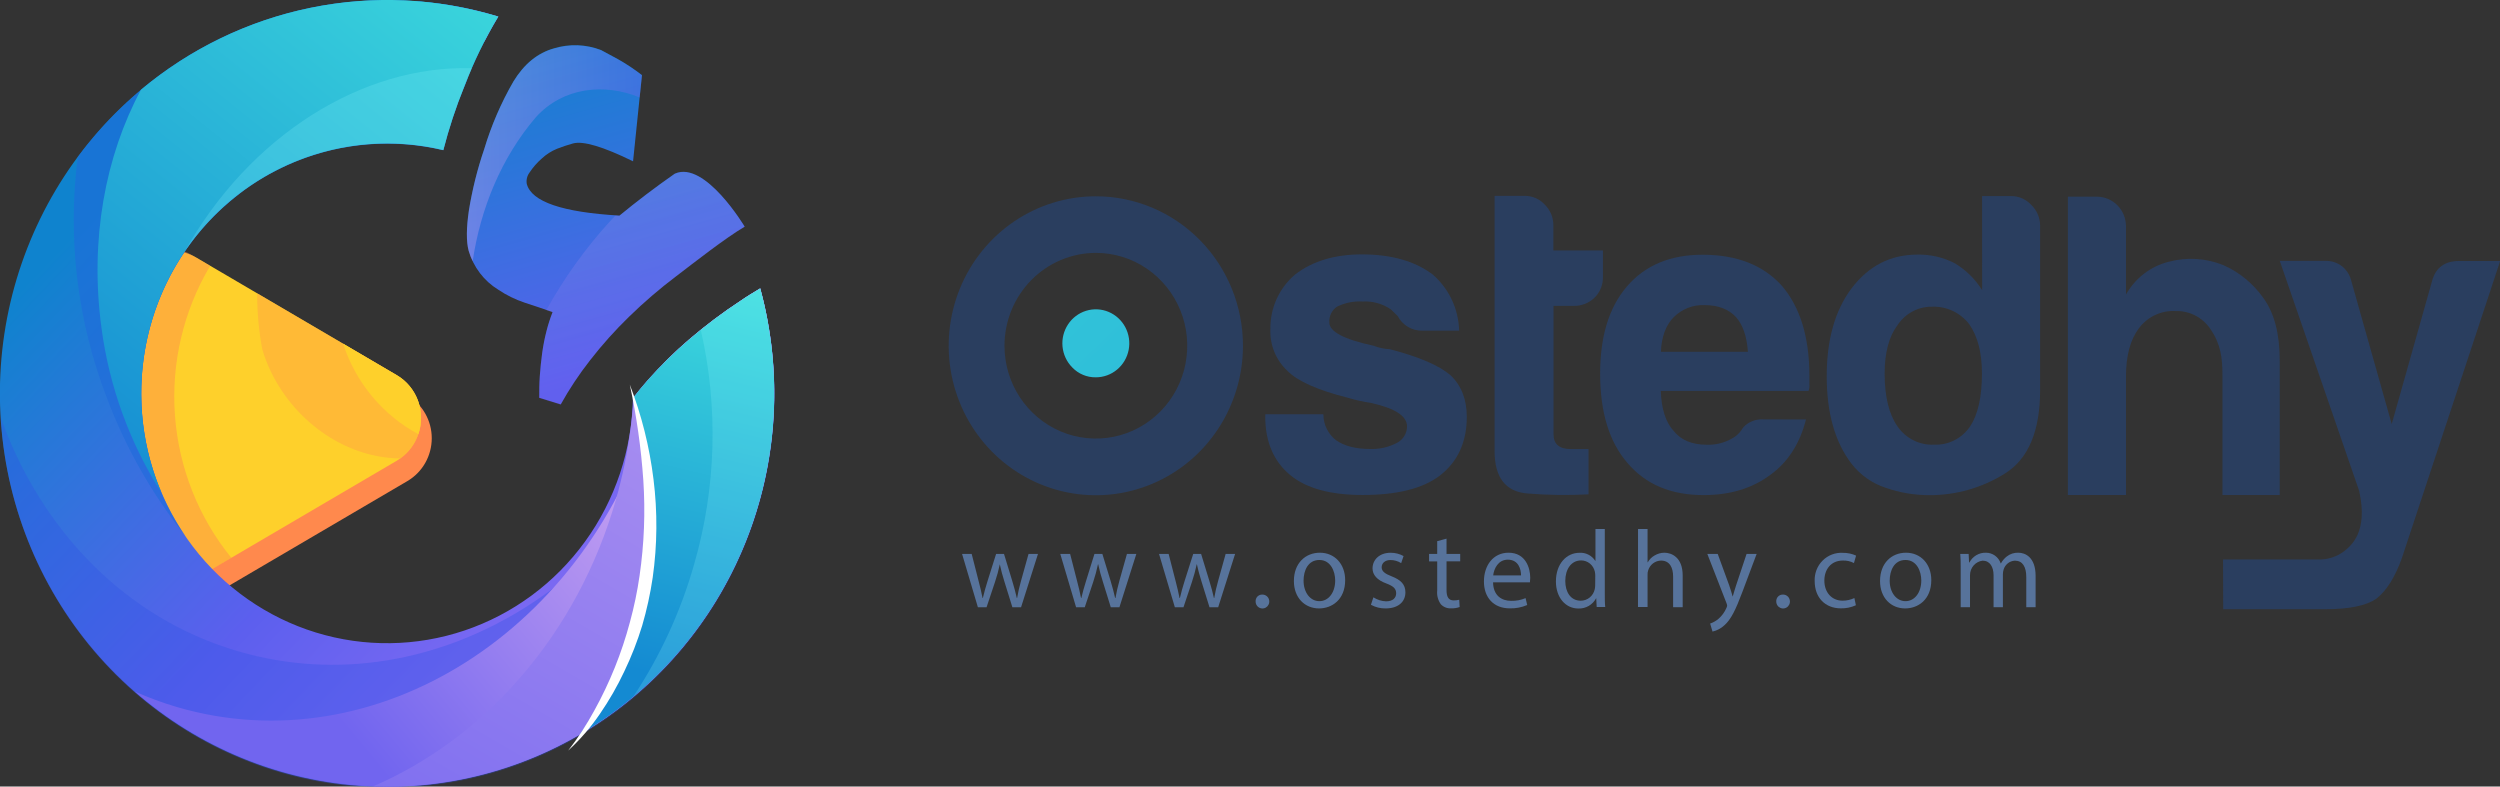 <svg width="178" height="56" viewBox="0 0 178 56" fill="none" xmlns="http://www.w3.org/2000/svg">
<rect x="0" y="0" width="178" height="56" fill="#333333" stroke="none"/>
<g clip-path="url(#clip0_7224_2547)">
<path d="M29.007 28.153L14.717 19.768C14.19 19.459 13.592 19.297 12.983 19.297C12.374 19.297 11.776 19.46 11.249 19.769C10.722 20.079 10.284 20.523 9.98 21.059C9.676 21.595 9.516 22.202 9.516 22.82V39.585C9.515 40.203 9.675 40.811 9.98 41.346C10.284 41.882 10.722 42.327 11.249 42.636C11.776 42.945 12.374 43.108 12.983 43.107C13.592 43.107 14.19 42.944 14.717 42.634L29.007 34.252C29.534 33.943 29.972 33.498 30.276 32.963C30.58 32.428 30.741 31.821 30.741 31.203C30.741 30.584 30.58 29.977 30.276 29.442C29.972 28.907 29.534 28.462 29.007 28.153Z" fill="#FF894D"/>
<path d="M28.242 26.71L13.949 18.325C13.421 18.016 12.824 17.853 12.215 17.854C11.606 17.854 11.008 18.017 10.482 18.326C9.955 18.635 9.517 19.08 9.213 19.616C8.909 20.152 8.749 20.759 8.75 21.377V38.142C8.749 38.76 8.909 39.368 9.213 39.903C9.517 40.439 9.955 40.884 10.482 41.193C11.008 41.502 11.606 41.666 12.215 41.666C12.824 41.666 13.421 41.503 13.949 41.194L28.242 32.809C28.769 32.5 29.206 32.055 29.511 31.52C29.815 30.985 29.975 30.378 29.975 29.76C29.975 29.142 29.815 28.534 29.511 27.999C29.206 27.464 28.769 27.019 28.242 26.71Z" fill="#FED02B"/>
<path opacity="0.46" d="M13.547 41.44L16.478 39.725C14.133 36.847 12.728 33.299 12.456 29.574C12.184 25.848 13.06 22.128 14.962 18.931L13.556 18.102C13.07 17.82 12.52 17.672 11.961 17.674C11.402 17.675 10.852 17.826 10.368 18.111C9.884 18.395 9.482 18.804 9.202 19.296C8.922 19.788 8.774 20.346 8.773 20.914V38.633C8.776 39.2 8.925 39.756 9.205 40.246C9.485 40.736 9.886 41.143 10.368 41.427C10.851 41.71 11.399 41.861 11.956 41.863C12.514 41.865 13.062 41.719 13.547 41.44Z" fill="#FF894D"/>
<path opacity="0.61" d="M28.243 26.71L18.313 20.886C18.309 22.22 18.43 23.552 18.673 24.864C19.933 29.128 23.942 32.58 28.493 32.643C28.971 32.304 29.357 31.848 29.616 31.318C29.875 30.787 29.997 30.198 29.972 29.607C29.947 29.015 29.775 28.439 29.473 27.933C29.171 27.427 28.748 27.006 28.243 26.71Z" fill="#FFAC3E"/>
<path d="M52.712 21.434C51.447 22.265 50.235 23.175 49.083 24.161C48.025 25.064 47.031 26.041 46.107 27.084C45.736 27.505 45.39 27.925 45.063 28.348C44.995 32.025 43.806 35.59 41.66 38.552C39.515 41.515 36.518 43.728 33.082 44.888C29.647 46.048 25.942 46.098 22.478 45.03C19.013 43.962 15.96 41.829 13.739 38.925C11.517 36.021 10.236 32.489 10.073 28.815C9.909 25.141 10.871 21.505 12.826 18.41C14.78 15.314 17.631 12.91 20.987 11.529C24.342 10.147 28.036 9.857 31.561 10.697C31.957 9.153 32.457 7.637 33.057 6.162C33.715 4.434 34.524 2.769 35.476 1.189C29.62 -0.594 23.347 -0.349 17.643 1.885C11.938 4.119 7.127 8.217 3.965 13.532C0.804 18.848 -0.529 25.081 0.177 31.25C0.882 37.42 3.587 43.176 7.864 47.613C12.142 52.05 17.75 54.917 23.806 55.763C29.863 56.609 36.024 55.385 41.322 52.285C46.619 49.185 50.752 44.383 53.07 38.636C55.388 32.889 55.76 26.522 54.127 20.537C53.649 20.823 53.171 21.117 52.712 21.434Z" fill="url(#paint0_linear_7224_2547)"/>
<path opacity="0.33" d="M54.125 20.537C53.647 20.823 53.171 21.109 52.718 21.423C52.316 21.686 51.925 21.96 51.539 22.235C51.367 23.082 51.161 23.931 50.921 24.781C46.333 40.868 31.119 50.533 16.936 46.364C8.882 44.012 2.89 37.681 0.055 29.722C0.281 33.646 1.319 37.477 3.099 40.967C4.879 44.456 7.362 47.526 10.386 49.977C13.411 52.427 16.909 54.204 20.654 55.191C24.399 56.177 28.306 56.352 32.122 55.704C35.938 55.056 39.577 53.599 42.802 51.428C46.027 49.258 48.766 46.421 50.841 43.104C52.917 39.788 54.282 36.064 54.847 32.176C55.413 28.288 55.167 24.322 54.125 20.537Z" fill="#2E54E5"/>
<path d="M54.126 20.537C53.648 20.823 53.173 21.109 52.72 21.423C51.455 22.253 50.243 23.164 49.091 24.149C48.444 24.708 47.833 25.279 47.257 25.864C47.069 26.826 46.84 27.789 46.568 28.753C41.988 44.843 26.775 54.506 12.591 50.339C11.575 50.039 10.579 49.673 9.609 49.242C14.092 53.144 19.69 55.482 25.579 55.91C31.468 56.339 37.336 54.835 42.321 51.621C47.306 48.407 51.143 43.652 53.268 38.056C55.393 32.461 55.694 26.32 54.126 20.537Z" fill="url(#paint1_linear_7224_2547)"/>
<path d="M34.482 2.964C34.805 2.33 35.137 1.732 35.48 1.178C33.623 0.615 31.713 0.252 29.781 0.095C31.449 0.869 33.026 1.831 34.482 2.964Z" fill="url(#paint2_linear_7224_2547)"/>
<path d="M54.128 20.537C53.65 20.823 53.174 21.109 52.721 21.423C51.456 22.253 50.244 23.164 49.092 24.149C48.034 25.052 47.04 26.029 46.116 27.073C45.759 27.479 45.427 27.885 45.109 28.288C45.081 28.762 45.042 29.234 44.991 29.717C44.963 30.031 44.923 30.343 44.878 30.648C44.659 32.298 44.321 33.93 43.866 35.529C41.106 45.221 34.49 52.58 26.562 55.989C26.897 55.989 27.235 56.009 27.575 56.009C31.821 56.006 36.008 55.007 39.812 53.09C43.615 51.172 46.931 48.389 49.501 44.955C52.071 41.522 53.825 37.532 54.628 33.297C55.431 29.061 55.259 24.694 54.128 20.537Z" fill="url(#paint3_linear_7224_2547)"/>
<path opacity="0.6" d="M10.06 28.008C10.057 25.264 10.681 22.558 11.882 20.1C13.082 17.642 14.828 15.501 16.98 13.845C18.974 11.511 21.433 9.634 24.194 8.338C26.956 7.042 29.956 6.357 32.998 6.328L33.065 6.157C33.139 5.971 33.215 5.788 33.288 5.605C33.362 3.972 33.526 2.344 33.777 0.73C28.579 -0.495 23.143 -0.16 18.129 1.695C13.115 3.55 8.739 6.844 5.534 11.178C4.794 16.974 5.505 22.866 7.601 28.308C8.94 31.874 10.829 35.201 13.199 38.162C11.152 35.185 10.056 31.64 10.06 28.008Z" fill="#1F6BDB"/>
<path d="M48.059 12.358C50.202 11.415 53.021 16.136 53.021 16.136C51.671 16.922 49.364 18.731 48.157 19.654C46.973 20.547 45.846 21.515 44.782 22.552C43.789 23.518 42.863 24.553 42.011 25.649C41.235 26.64 40.537 27.691 39.923 28.793L38.396 28.322C38.396 27.83 38.396 27.31 38.435 26.764C38.475 26.218 38.528 25.672 38.604 25.127C38.677 24.598 38.78 24.074 38.913 23.558C39.029 23.103 39.173 22.656 39.344 22.22C38.652 21.978 37.989 21.754 37.355 21.549C36.694 21.329 36.065 21.021 35.484 20.631C34.46 20.007 33.705 19.014 33.369 17.85C33.194 17.199 33.2 16.239 33.386 14.97C33.626 13.492 33.989 12.038 34.472 10.623C34.977 8.938 35.676 7.318 36.553 5.799C37.313 4.551 38.278 3.764 39.448 3.438C40.547 3.106 41.723 3.149 42.795 3.561C43.054 3.696 43.451 3.911 43.985 4.204C44.586 4.542 45.161 4.924 45.707 5.347L45.074 11.486C42.944 10.44 41.517 10.016 40.795 10.214C40.414 10.32 40.039 10.445 39.67 10.589C39.263 10.753 38.889 10.992 38.568 11.294C38.235 11.584 37.944 11.919 37.701 12.289C37.615 12.403 37.553 12.533 37.52 12.673C37.486 12.812 37.482 12.957 37.507 13.098C37.846 14.365 40.045 15.115 44.104 15.35C45.347 14.327 46.652 13.337 48.019 12.38" fill="url(#paint4_linear_7224_2547)"/>
<path d="M10.055 28.008C10.054 25.326 10.65 22.678 11.798 20.263C12.946 17.848 14.617 15.729 16.686 14.062C18.755 12.396 21.168 11.227 23.744 10.643C26.321 10.058 28.994 10.073 31.564 10.686C31.96 9.141 32.461 7.626 33.06 6.151C33.718 4.422 34.528 2.758 35.48 1.178C31.143 -0.142 26.554 -0.357 22.116 0.552C17.678 1.461 13.529 3.466 10.036 6.391C7.504 11.092 6.378 17.059 7.222 23.321C7.773 27.511 9.23 31.525 11.49 35.075C10.539 32.844 10.05 30.439 10.055 28.008Z" fill="url(#paint5_linear_7224_2547)"/>
<path d="M54.126 20.537C53.648 20.823 53.173 21.109 52.72 21.423C51.455 22.253 50.243 23.164 49.091 24.149C48.033 25.052 47.038 26.029 46.115 27.073C45.746 27.49 45.403 27.91 45.077 28.328C45.461 29.684 45.751 31.066 45.943 32.463C46.987 40.099 45.082 47.292 41.273 52.291C46.583 49.2 50.729 44.402 53.056 38.652C55.384 32.902 55.76 26.528 54.126 20.537Z" fill="url(#paint6_linear_7224_2547)"/>
<path d="M40.453 53.443C41.15 52.543 41.774 51.588 42.318 50.585C43.415 48.604 44.266 46.492 44.85 44.298C45.149 43.208 45.379 42.099 45.539 40.98C45.865 38.732 45.954 36.456 45.804 34.189C45.646 31.901 45.324 29.626 44.842 27.385C45.679 29.55 46.246 31.813 46.529 34.121C46.82 36.446 46.801 38.8 46.473 41.12C46.302 42.279 46.051 43.425 45.722 44.549C45.381 45.663 44.957 46.75 44.453 47.798C43.957 48.853 43.377 49.864 42.718 50.822C42.066 51.782 41.306 52.662 40.453 53.443Z" fill="white"/>
<path opacity="0.19" d="M31.57 10.686C31.967 9.142 32.467 7.626 33.067 6.151C33.245 5.701 33.423 5.27 33.601 4.856C25.82 4.628 17.764 9.629 13.094 18.002C15.084 15.028 17.915 12.736 21.214 11.43C24.512 10.124 28.123 9.865 31.57 10.686Z" fill="#92FAFF"/>
<path d="M29.786 30.914C30.052 30.141 30.045 29.298 29.764 28.53C29.483 27.762 28.946 27.118 28.247 26.71L24.43 24.47C25.328 27.241 27.247 29.55 29.786 30.914Z" fill="#FED02B"/>
<path opacity="0.19" d="M54.129 20.537C53.651 20.823 53.176 21.109 52.723 21.423C51.727 22.08 50.779 22.769 49.896 23.484C51.157 28.992 50.995 34.739 49.426 40.165C48.475 43.519 47.014 46.701 45.094 49.596C49.204 46.158 52.245 41.584 53.849 36.426C55.453 31.269 55.55 25.75 54.129 20.537Z" fill="#92FAFF"/>
<path opacity="0.35" d="M45.545 6.937L45.709 5.365C45.163 4.942 44.587 4.56 43.987 4.222C43.452 3.928 43.056 3.714 42.797 3.579C41.724 3.166 40.548 3.123 39.449 3.456C38.279 3.78 37.314 4.567 36.555 5.816C35.677 7.336 34.978 8.955 34.473 10.64C33.99 12.055 33.627 13.51 33.387 14.987C33.2 16.256 33.194 17.216 33.37 17.868C33.441 18.122 33.535 18.369 33.652 18.605C34.214 14.85 35.683 11.241 38.153 8.346C40.102 6.199 43.03 5.908 45.545 6.937Z" fill="url(#paint7_linear_7224_2547)"/>
<path opacity="0.2" d="M38.897 22.081L39.341 22.235C39.17 22.671 39.026 23.118 38.911 23.573C38.778 24.089 38.675 24.613 38.602 25.142C38.526 25.687 38.469 26.236 38.433 26.779C38.396 27.322 38.385 27.845 38.393 28.337L39.921 28.808C40.534 27.706 41.232 26.655 42.008 25.665C42.86 24.568 43.786 23.533 44.779 22.567C45.843 21.53 46.971 20.562 48.155 19.669C49.376 18.746 51.668 16.937 53.019 16.151C53.019 16.151 50.205 11.43 48.056 12.373L48.014 12.401C46.647 13.354 45.342 14.344 44.098 15.37L43.817 15.353L43.485 15.696C41.713 17.633 40.173 19.776 38.897 22.081Z" fill="url(#paint8_linear_7224_2547)"/>
<path d="M90.089 29.496H94.224C94.224 29.856 94.306 30.211 94.465 30.533C94.623 30.855 94.852 31.135 95.135 31.351C95.743 31.768 96.542 31.968 97.566 31.968C98.221 31.989 98.87 31.84 99.454 31.537C99.67 31.428 99.853 31.261 99.981 31.054C100.11 30.847 100.179 30.607 100.182 30.362C100.182 29.623 99.331 29.067 97.628 28.693C97.072 28.61 96.523 28.487 95.985 28.325C93.841 27.784 92.398 27.15 91.67 26.41C91.265 26.034 90.946 25.573 90.736 25.059C90.525 24.545 90.428 23.991 90.452 23.435C90.44 22.693 90.593 21.958 90.898 21.285C91.203 20.611 91.653 20.016 92.215 19.542C93.433 18.602 95.014 18.113 96.958 18.113C99.071 18.113 100.745 18.593 102.005 19.542C102.579 20.037 103.043 20.649 103.368 21.338C103.693 22.028 103.87 22.779 103.89 23.543H101.274C100.913 23.552 100.556 23.459 100.245 23.274C99.933 23.088 99.679 22.819 99.51 22.494L99.023 22.023C98.432 21.621 97.728 21.427 97.017 21.468C96.388 21.429 95.759 21.556 95.192 21.837C95.013 21.958 94.869 22.124 94.773 22.319C94.678 22.514 94.634 22.731 94.646 22.949C94.646 23.615 95.695 24.169 97.808 24.618C98.176 24.764 98.566 24.847 98.961 24.864C101.032 25.404 102.475 26.024 103.279 26.718C104.056 27.459 104.435 28.447 104.435 29.682C104.435 31.491 103.783 32.894 102.489 33.883C101.274 34.795 99.451 35.243 97.017 35.243C94.708 35.243 92.989 34.763 91.85 33.814C90.71 32.866 90.086 31.485 90.086 29.676L90.089 29.496Z" fill="#2A3E5F"/>
<path d="M113.104 35.196C111.655 35.274 110.203 35.254 108.757 35.136C107.19 35.01 106.414 33.992 106.414 32.109V13.947H108.605C108.867 13.95 109.125 14.007 109.363 14.115C109.602 14.223 109.816 14.38 109.992 14.576C110.188 14.768 110.343 14.998 110.448 15.254C110.552 15.509 110.604 15.783 110.6 16.059V17.834H114.128V19.692C114.138 19.973 114.089 20.254 113.985 20.515C113.88 20.777 113.721 21.012 113.52 21.206C113.125 21.582 112.601 21.787 112.06 21.778H110.611V30.923C110.611 31.617 111.022 31.972 111.826 31.972H113.104V35.196Z" fill="#2A3E5F"/>
<path d="M128.586 29.868C128.145 31.598 127.294 32.916 126.032 33.821C124.768 34.764 123.188 35.25 121.289 35.25C118.976 35.25 117.168 34.492 115.876 32.963C114.585 31.48 113.93 29.365 113.93 26.602C113.93 23.961 114.554 21.906 115.814 20.423C117.108 18.894 118.909 18.137 121.227 18.137C123.665 18.137 125.55 18.878 126.881 20.36C128.175 21.884 128.824 24.006 128.828 26.725V27.405C128.841 27.552 128.819 27.699 128.766 27.836H118.248C118.293 29.117 118.597 30.06 119.159 30.677C119.691 31.343 120.481 31.666 121.531 31.666C122.146 31.686 122.755 31.537 123.294 31.234C123.558 31.099 123.787 30.903 123.964 30.663C124.075 30.463 124.231 30.294 124.42 30.168C124.752 29.945 125.147 29.836 125.545 29.86L128.586 29.868ZM124.451 25.05C124.375 23.938 124.085 23.121 123.607 22.581C123.075 22.009 122.33 21.723 121.356 21.723C120.953 21.708 120.551 21.776 120.175 21.923C119.799 22.071 119.456 22.294 119.168 22.581C118.605 23.152 118.301 23.984 118.256 25.05H124.451Z" fill="#2A3E5F"/>
<path d="M141.124 13.961H143.188C143.462 13.959 143.734 14.015 143.985 14.127C144.236 14.239 144.461 14.403 144.645 14.61C144.838 14.798 144.991 15.023 145.096 15.273C145.201 15.522 145.255 15.79 145.256 16.061V27.779C145.256 30.7 144.412 32.674 142.761 33.709C141.137 34.731 139.262 35.267 137.351 35.255C136.298 35.255 135.252 35.077 134.257 34.729C133.297 34.416 132.45 33.819 131.826 33.014C130.656 31.488 130.062 29.416 130.062 26.779C130.062 24.184 130.656 22.097 131.826 20.537C133.042 18.931 134.602 18.128 136.507 18.128C137.435 18.106 138.355 18.318 139.182 18.745C139.972 19.218 140.64 19.875 141.129 20.663L141.124 13.961ZM135.104 30.362C135.396 30.785 135.788 31.127 136.246 31.353C136.703 31.58 137.209 31.686 137.717 31.66C138.216 31.68 138.712 31.572 139.158 31.345C139.605 31.118 139.988 30.78 140.271 30.362C140.834 29.505 141.115 28.247 141.115 26.596C141.115 25.113 140.811 23.94 140.204 23.075C139.894 22.675 139.495 22.354 139.041 22.139C138.586 21.924 138.088 21.821 137.587 21.837C137.098 21.826 136.614 21.94 136.18 22.17C135.746 22.399 135.376 22.736 135.104 23.149C134.496 23.955 134.186 25.112 134.186 26.596C134.186 28.247 134.496 29.496 135.104 30.362Z" fill="#2A3E5F"/>
<path d="M154.897 22.146C154.395 22.119 153.893 22.218 153.437 22.433C152.981 22.649 152.584 22.976 152.281 23.383C151.673 24.201 151.37 25.344 151.37 26.782V35.244H147.234V14.004H149.302C149.85 14.005 150.375 14.227 150.762 14.621C151.15 15.014 151.368 15.548 151.37 16.104V20.974C151.698 20.387 152.142 19.875 152.675 19.471C153.207 19.066 153.817 18.779 154.464 18.625C155.735 18.295 157.076 18.382 158.295 18.874C159.44 19.378 160.428 20.189 161.153 21.22C161.935 22.292 162.315 23.769 162.315 25.67V35.244H158.239V26.719C158.239 25.484 158.118 24.509 157.395 23.444C157.12 23.031 156.747 22.696 156.31 22.469C155.873 22.242 155.387 22.131 154.897 22.146Z" fill="#2A3E5F"/>
<path d="M158.281 39.833H164.993C165.679 39.868 166.355 39.66 166.906 39.244C167.379 38.858 168.631 37.907 167.975 34.958L162.321 18.576H165.637C166.031 18.575 166.415 18.704 166.73 18.943C167.045 19.183 167.275 19.521 167.384 19.905L170.29 30.193L173.148 20.062C173.393 19.073 174.046 18.582 175.095 18.582H178.012L171.016 39.73C170.532 41.088 169.922 42.062 169.193 42.631C168.465 43.125 167.263 43.374 165.606 43.374H158.292L158.281 39.833Z" fill="#2A3E5F"/>
<path d="M78.026 18.005C79.312 18.005 80.57 18.393 81.641 19.119C82.71 19.846 83.544 20.878 84.037 22.086C84.529 23.294 84.658 24.623 84.407 25.905C84.156 27.187 83.536 28.365 82.626 29.29C81.716 30.214 80.557 30.844 79.295 31.099C78.033 31.354 76.725 31.223 75.536 30.723C74.347 30.222 73.331 29.375 72.615 28.288C71.9 27.201 71.519 25.923 71.519 24.615C71.521 22.863 72.207 21.183 73.427 19.944C74.647 18.705 76.301 18.008 78.026 18.005ZM78.026 13.976C75.953 13.975 73.928 14.599 72.204 15.768C70.481 16.937 69.138 18.599 68.345 20.544C67.552 22.489 67.344 24.629 67.748 26.694C68.152 28.759 69.15 30.655 70.615 32.144C72.08 33.632 73.947 34.646 75.98 35.057C78.012 35.467 80.119 35.256 82.033 34.45C83.947 33.645 85.583 32.28 86.734 30.529C87.885 28.779 88.499 26.721 88.499 24.615C88.499 21.794 87.395 19.087 85.431 17.092C83.467 15.097 80.803 13.976 78.026 13.976Z" fill="#2A3E5F"/>
<path d="M69.184 39.44L69.676 41.368C69.786 41.791 69.884 42.186 69.957 42.577H69.98C70.067 42.192 70.188 41.786 70.312 41.377L70.922 39.44H71.485L72.064 41.337C72.202 41.791 72.312 42.194 72.396 42.577H72.419C72.49 42.162 72.584 41.751 72.7 41.346L73.232 39.44H73.904L72.7 43.235H72.081L71.518 41.423C71.386 41.014 71.275 40.598 71.186 40.177C71.098 40.602 70.984 41.02 70.846 41.431L70.244 43.235H69.625L68.5 39.44H69.184Z" fill="#57739B"/>
<path d="M76.193 39.44L76.688 41.368C76.795 41.791 76.896 42.186 76.969 42.577H76.992C77.076 42.192 77.2 41.786 77.323 41.377L77.925 39.44H78.488L79.068 41.337C79.205 41.791 79.312 42.194 79.397 42.577H79.422C79.493 42.162 79.587 41.751 79.703 41.346L80.238 39.44H80.907L79.703 43.235H79.087L78.525 41.423C78.393 41.014 78.282 40.598 78.193 40.177H78.176C78.087 40.601 77.974 41.02 77.838 41.431L77.236 43.235H76.617L75.492 39.44H76.193Z" fill="#57739B"/>
<path d="M83.207 39.44L83.702 41.368C83.809 41.791 83.91 42.186 83.983 42.577H84.009C84.093 42.192 84.217 41.786 84.341 41.377L84.957 39.44H85.519L86.099 41.337C86.24 41.791 86.346 42.194 86.431 42.577H86.453C86.524 42.162 86.618 41.751 86.735 41.346L87.266 39.44H87.939L86.735 43.235H86.116L85.553 41.423C85.424 41 85.314 40.626 85.221 40.177H85.207C85.118 40.602 85.004 41.02 84.867 41.431L84.265 43.235H83.649L82.523 39.44H83.207Z" fill="#57739B"/>
<path d="M89.4 42.829C89.395 42.765 89.404 42.7 89.426 42.64C89.447 42.58 89.481 42.524 89.524 42.478C89.568 42.431 89.621 42.395 89.679 42.37C89.738 42.345 89.8 42.333 89.864 42.334C89.961 42.33 90.057 42.355 90.14 42.407C90.223 42.458 90.289 42.533 90.329 42.623C90.369 42.713 90.382 42.813 90.366 42.911C90.35 43.008 90.305 43.098 90.238 43.17C90.171 43.241 90.085 43.291 89.99 43.312C89.895 43.333 89.796 43.324 89.706 43.288C89.615 43.251 89.538 43.188 89.483 43.106C89.429 43.024 89.4 42.928 89.4 42.829Z" fill="#57739B"/>
<path d="M95.776 41.305C95.776 42.709 94.82 43.32 93.917 43.32C92.907 43.32 92.125 42.569 92.125 41.368C92.125 40.099 92.944 39.353 93.979 39.353C95.014 39.353 95.776 40.145 95.776 41.305ZM92.814 41.346C92.814 42.177 93.284 42.803 93.939 42.803C94.595 42.803 95.065 42.186 95.065 41.331C95.065 40.688 94.75 39.871 93.939 39.871C93.129 39.871 92.814 40.625 92.814 41.346Z" fill="#57739B"/>
<path d="M97.787 42.529C98.055 42.704 98.365 42.803 98.684 42.815C99.176 42.815 99.407 42.566 99.407 42.243C99.407 41.92 99.216 41.734 98.715 41.546C98.043 41.303 97.725 40.925 97.725 40.471C97.725 39.859 98.211 39.356 99.013 39.356C99.334 39.354 99.651 39.435 99.933 39.591L99.764 40.094C99.534 39.95 99.269 39.874 98.999 39.874C98.597 39.874 98.374 40.111 98.374 40.391C98.374 40.671 98.597 40.845 99.083 41.034C99.733 41.286 100.065 41.606 100.065 42.177C100.065 42.843 99.556 43.32 98.659 43.32C98.293 43.327 97.931 43.237 97.609 43.06L97.787 42.529Z" fill="#57739B"/>
<path d="M102.993 38.351V39.439H103.967V39.965H102.993V42.011C102.993 42.483 103.126 42.749 103.503 42.749C103.635 42.751 103.768 42.735 103.896 42.703L103.927 43.22C103.734 43.289 103.53 43.321 103.325 43.315C103.19 43.323 103.054 43.302 102.928 43.253C102.801 43.204 102.686 43.127 102.591 43.029C102.386 42.745 102.292 42.393 102.329 42.043V39.971H101.75V39.439H102.329V38.531L102.993 38.351Z" fill="#57739B"/>
<path d="M106.306 41.463C106.32 42.397 106.908 42.78 107.586 42.78C107.941 42.791 108.294 42.725 108.621 42.586L108.737 43.077C108.344 43.246 107.92 43.327 107.493 43.315C106.345 43.315 105.656 42.546 105.656 41.4C105.656 40.254 106.32 39.353 107.409 39.353C108.63 39.353 108.953 40.445 108.953 41.142C108.951 41.25 108.944 41.356 108.931 41.463H106.306ZM108.298 40.968C108.298 40.531 108.121 39.848 107.355 39.848C106.669 39.848 106.368 40.491 106.315 40.968H108.298Z" fill="#57739B"/>
<path d="M114.261 37.667V42.24C114.261 42.577 114.261 42.963 114.292 43.22H113.684L113.651 42.583C113.529 42.816 113.344 43.009 113.119 43.141C112.893 43.272 112.636 43.336 112.376 43.326C111.473 43.326 110.781 42.551 110.781 41.399C110.781 40.136 111.544 39.359 112.455 39.359C112.676 39.344 112.896 39.389 113.094 39.49C113.292 39.59 113.459 39.742 113.58 39.93H113.597V37.667H114.261ZM113.583 40.985C113.583 40.889 113.573 40.793 113.552 40.699C113.503 40.473 113.379 40.27 113.201 40.125C113.023 39.98 112.801 39.901 112.573 39.902C111.87 39.902 111.448 40.528 111.448 41.368C111.448 42.134 111.816 42.771 112.551 42.771C112.784 42.77 113.011 42.688 113.192 42.538C113.373 42.389 113.498 42.18 113.547 41.948C113.568 41.854 113.578 41.758 113.577 41.662L113.583 40.985Z" fill="#57739B"/>
<path d="M116.628 37.667H117.306V40.036H117.32C117.435 39.832 117.603 39.664 117.806 39.55C118.017 39.424 118.257 39.356 118.501 39.353C119.002 39.353 119.807 39.667 119.807 40.976V43.234H119.126V41.056C119.126 40.445 118.904 39.913 118.262 39.913C118.058 39.918 117.861 39.987 117.697 40.111C117.534 40.235 117.413 40.407 117.351 40.605C117.315 40.711 117.3 40.822 117.306 40.934V43.22H116.625L116.628 37.667Z" fill="#57739B"/>
<path d="M122.302 39.44L123.121 41.683C123.205 41.934 123.298 42.232 123.36 42.46H123.374C123.444 42.232 123.52 41.943 123.613 41.669L124.356 39.44H125.073L124.058 42.146C123.571 43.446 123.239 44.112 122.775 44.521C122.537 44.742 122.246 44.897 121.931 44.969L121.762 44.398C121.979 44.323 122.18 44.209 122.356 44.061C122.598 43.851 122.791 43.588 122.918 43.292C122.946 43.24 122.964 43.184 122.972 43.126C122.967 43.064 122.951 43.003 122.927 42.946L121.562 39.44H122.302Z" fill="#57739B"/>
<path d="M126.47 42.829C126.465 42.765 126.474 42.7 126.496 42.64C126.517 42.58 126.551 42.524 126.595 42.478C126.638 42.431 126.691 42.395 126.749 42.37C126.808 42.345 126.871 42.333 126.934 42.334C127.031 42.33 127.127 42.355 127.21 42.407C127.293 42.458 127.359 42.533 127.399 42.623C127.44 42.713 127.453 42.813 127.436 42.911C127.42 43.008 127.376 43.098 127.309 43.17C127.242 43.241 127.155 43.291 127.06 43.312C126.965 43.333 126.866 43.324 126.776 43.288C126.686 43.251 126.608 43.188 126.554 43.106C126.499 43.024 126.47 42.928 126.47 42.829Z" fill="#57739B"/>
<path d="M132.139 43.094C131.802 43.247 131.436 43.322 131.067 43.314C129.942 43.314 129.205 42.537 129.205 41.377C129.193 41.106 129.237 40.837 129.334 40.585C129.43 40.333 129.578 40.105 129.768 39.915C129.957 39.725 130.184 39.577 130.433 39.482C130.682 39.387 130.948 39.346 131.214 39.362C131.537 39.358 131.858 39.425 132.153 39.559L132.001 40.09C131.759 39.962 131.487 39.9 131.214 39.91C130.356 39.91 129.894 40.553 129.894 41.339C129.894 42.217 130.457 42.768 131.188 42.768C131.48 42.771 131.769 42.706 132.032 42.58L132.139 43.094Z" fill="#57739B"/>
<path d="M137.508 41.305C137.508 42.709 136.551 43.32 135.648 43.32C134.639 43.32 133.859 42.569 133.859 41.368C133.859 40.099 134.675 39.353 135.71 39.353C136.746 39.353 137.508 40.145 137.508 41.305ZM134.546 41.346C134.546 42.177 135.016 42.803 135.671 42.803C136.326 42.803 136.796 42.186 136.796 41.331C136.796 40.688 136.481 39.871 135.671 39.871C134.861 39.871 134.546 40.625 134.546 41.346Z" fill="#57739B"/>
<path d="M139.601 40.468C139.601 40.077 139.601 39.754 139.57 39.439H140.167L140.198 40.051H140.22C140.332 39.835 140.501 39.655 140.709 39.532C140.916 39.409 141.153 39.347 141.393 39.353C141.626 39.352 141.853 39.424 142.043 39.56C142.233 39.697 142.375 39.89 142.451 40.114H142.465C142.569 39.922 142.71 39.755 142.881 39.622C143.117 39.437 143.41 39.342 143.708 39.353C144.203 39.353 144.935 39.682 144.935 41V43.234H144.271V41.088C144.271 40.357 144.009 39.919 143.461 39.919C143.28 39.927 143.106 39.991 142.962 40.103C142.819 40.215 142.713 40.37 142.659 40.545C142.624 40.657 142.606 40.774 142.606 40.891V43.234H141.942V40.962C141.942 40.357 141.677 39.919 141.163 39.919C140.915 39.949 140.688 40.07 140.522 40.259C140.357 40.449 140.265 40.693 140.265 40.945V43.232H139.601V40.468Z" fill="#57739B"/>
<path d="M78.027 26.865C78.578 26.864 79.112 26.669 79.537 26.313C79.963 25.958 80.254 25.463 80.361 24.914C80.468 24.364 80.384 23.795 80.124 23.301C79.863 22.808 79.443 22.421 78.933 22.207C78.424 21.993 77.858 21.965 77.33 22.128C76.803 22.291 76.348 22.634 76.042 23.1C75.736 23.566 75.598 24.125 75.652 24.682C75.706 25.239 75.949 25.76 76.339 26.156C76.557 26.386 76.819 26.567 77.11 26.689C77.4 26.811 77.712 26.871 78.027 26.865Z" fill="url(#paint9_linear_7224_2547)"/>
</g>
<defs>
<linearGradient id="paint0_linear_7224_2547" x1="1.9" y1="4.967" x2="49.189" y2="49.967" gradientUnits="userSpaceOnUse">
<stop offset="0.16" stop-color="#0F83CE"/>
<stop offset="0.59" stop-color="#5C5FEE"/>
<stop offset="1" stop-color="#9672F6"/>
</linearGradient>
<linearGradient id="paint1_linear_7224_2547" x1="46.868" y1="32.74" x2="24.275" y2="51.448" gradientUnits="userSpaceOnUse">
<stop offset="0.01" stop-color="#CBA4F1"/>
<stop offset="1" stop-color="#7165EF"/>
</linearGradient>
<linearGradient id="paint2_linear_7224_2547" x1="30.425" y1="-1.529" x2="35.012" y2="2.834" gradientUnits="userSpaceOnUse">
<stop offset="0.16" stop-color="#0F83CE"/>
<stop offset="0.59" stop-color="#5C5FEE"/>
<stop offset="1" stop-color="#9672F6"/>
</linearGradient>
<linearGradient id="paint3_linear_7224_2547" x1="54.668" y1="21.243" x2="25.99" y2="70.439" gradientUnits="userSpaceOnUse">
<stop stop-color="#B497F1"/>
<stop offset="1" stop-color="#7165EF"/>
</linearGradient>
<linearGradient id="paint4_linear_7224_2547" x1="39.043" y1="1.789" x2="45.752" y2="25.609" gradientUnits="userSpaceOnUse">
<stop stop-color="#0F83CE"/>
<stop offset="1" stop-color="#5C5FEE"/>
</linearGradient>
<linearGradient id="paint5_linear_7224_2547" x1="33.851" y1="-8.23" x2="1.982" y2="31.447" gradientUnits="userSpaceOnUse">
<stop stop-color="#3FDFDD"/>
<stop offset="1" stop-color="#148AD2"/>
</linearGradient>
<linearGradient id="paint6_linear_7224_2547" x1="52.554" y1="19.214" x2="45.705" y2="47.81" gradientUnits="userSpaceOnUse">
<stop stop-color="#3FDFDD"/>
<stop offset="1" stop-color="#148AD2"/>
</linearGradient>
<linearGradient id="paint7_linear_7224_2547" x1="33.244" y1="10.918" x2="45.709" y2="10.918" gradientUnits="userSpaceOnUse">
<stop offset="0.01" stop-color="#CBA4F1"/>
<stop offset="1" stop-color="#7165EF"/>
</linearGradient>
<linearGradient id="paint8_linear_7224_2547" x1="43.116" y1="12.747" x2="46.847" y2="25.991" gradientUnits="userSpaceOnUse">
<stop offset="0.01" stop-color="#CBA4F1"/>
<stop offset="1" stop-color="#7165EF"/>
</linearGradient>
<linearGradient id="paint9_linear_7224_2547" x1="40.981" y1="-15.366" x2="146.306" y2="94.358" gradientUnits="userSpaceOnUse">
<stop stop-color="#3FDFDD"/>
<stop offset="1" stop-color="#148AD2"/>
</linearGradient>
<clipPath id="clip0_7224_2547">
<rect width="178" height="56" fill="white"/>
</clipPath>
</defs>
</svg>
